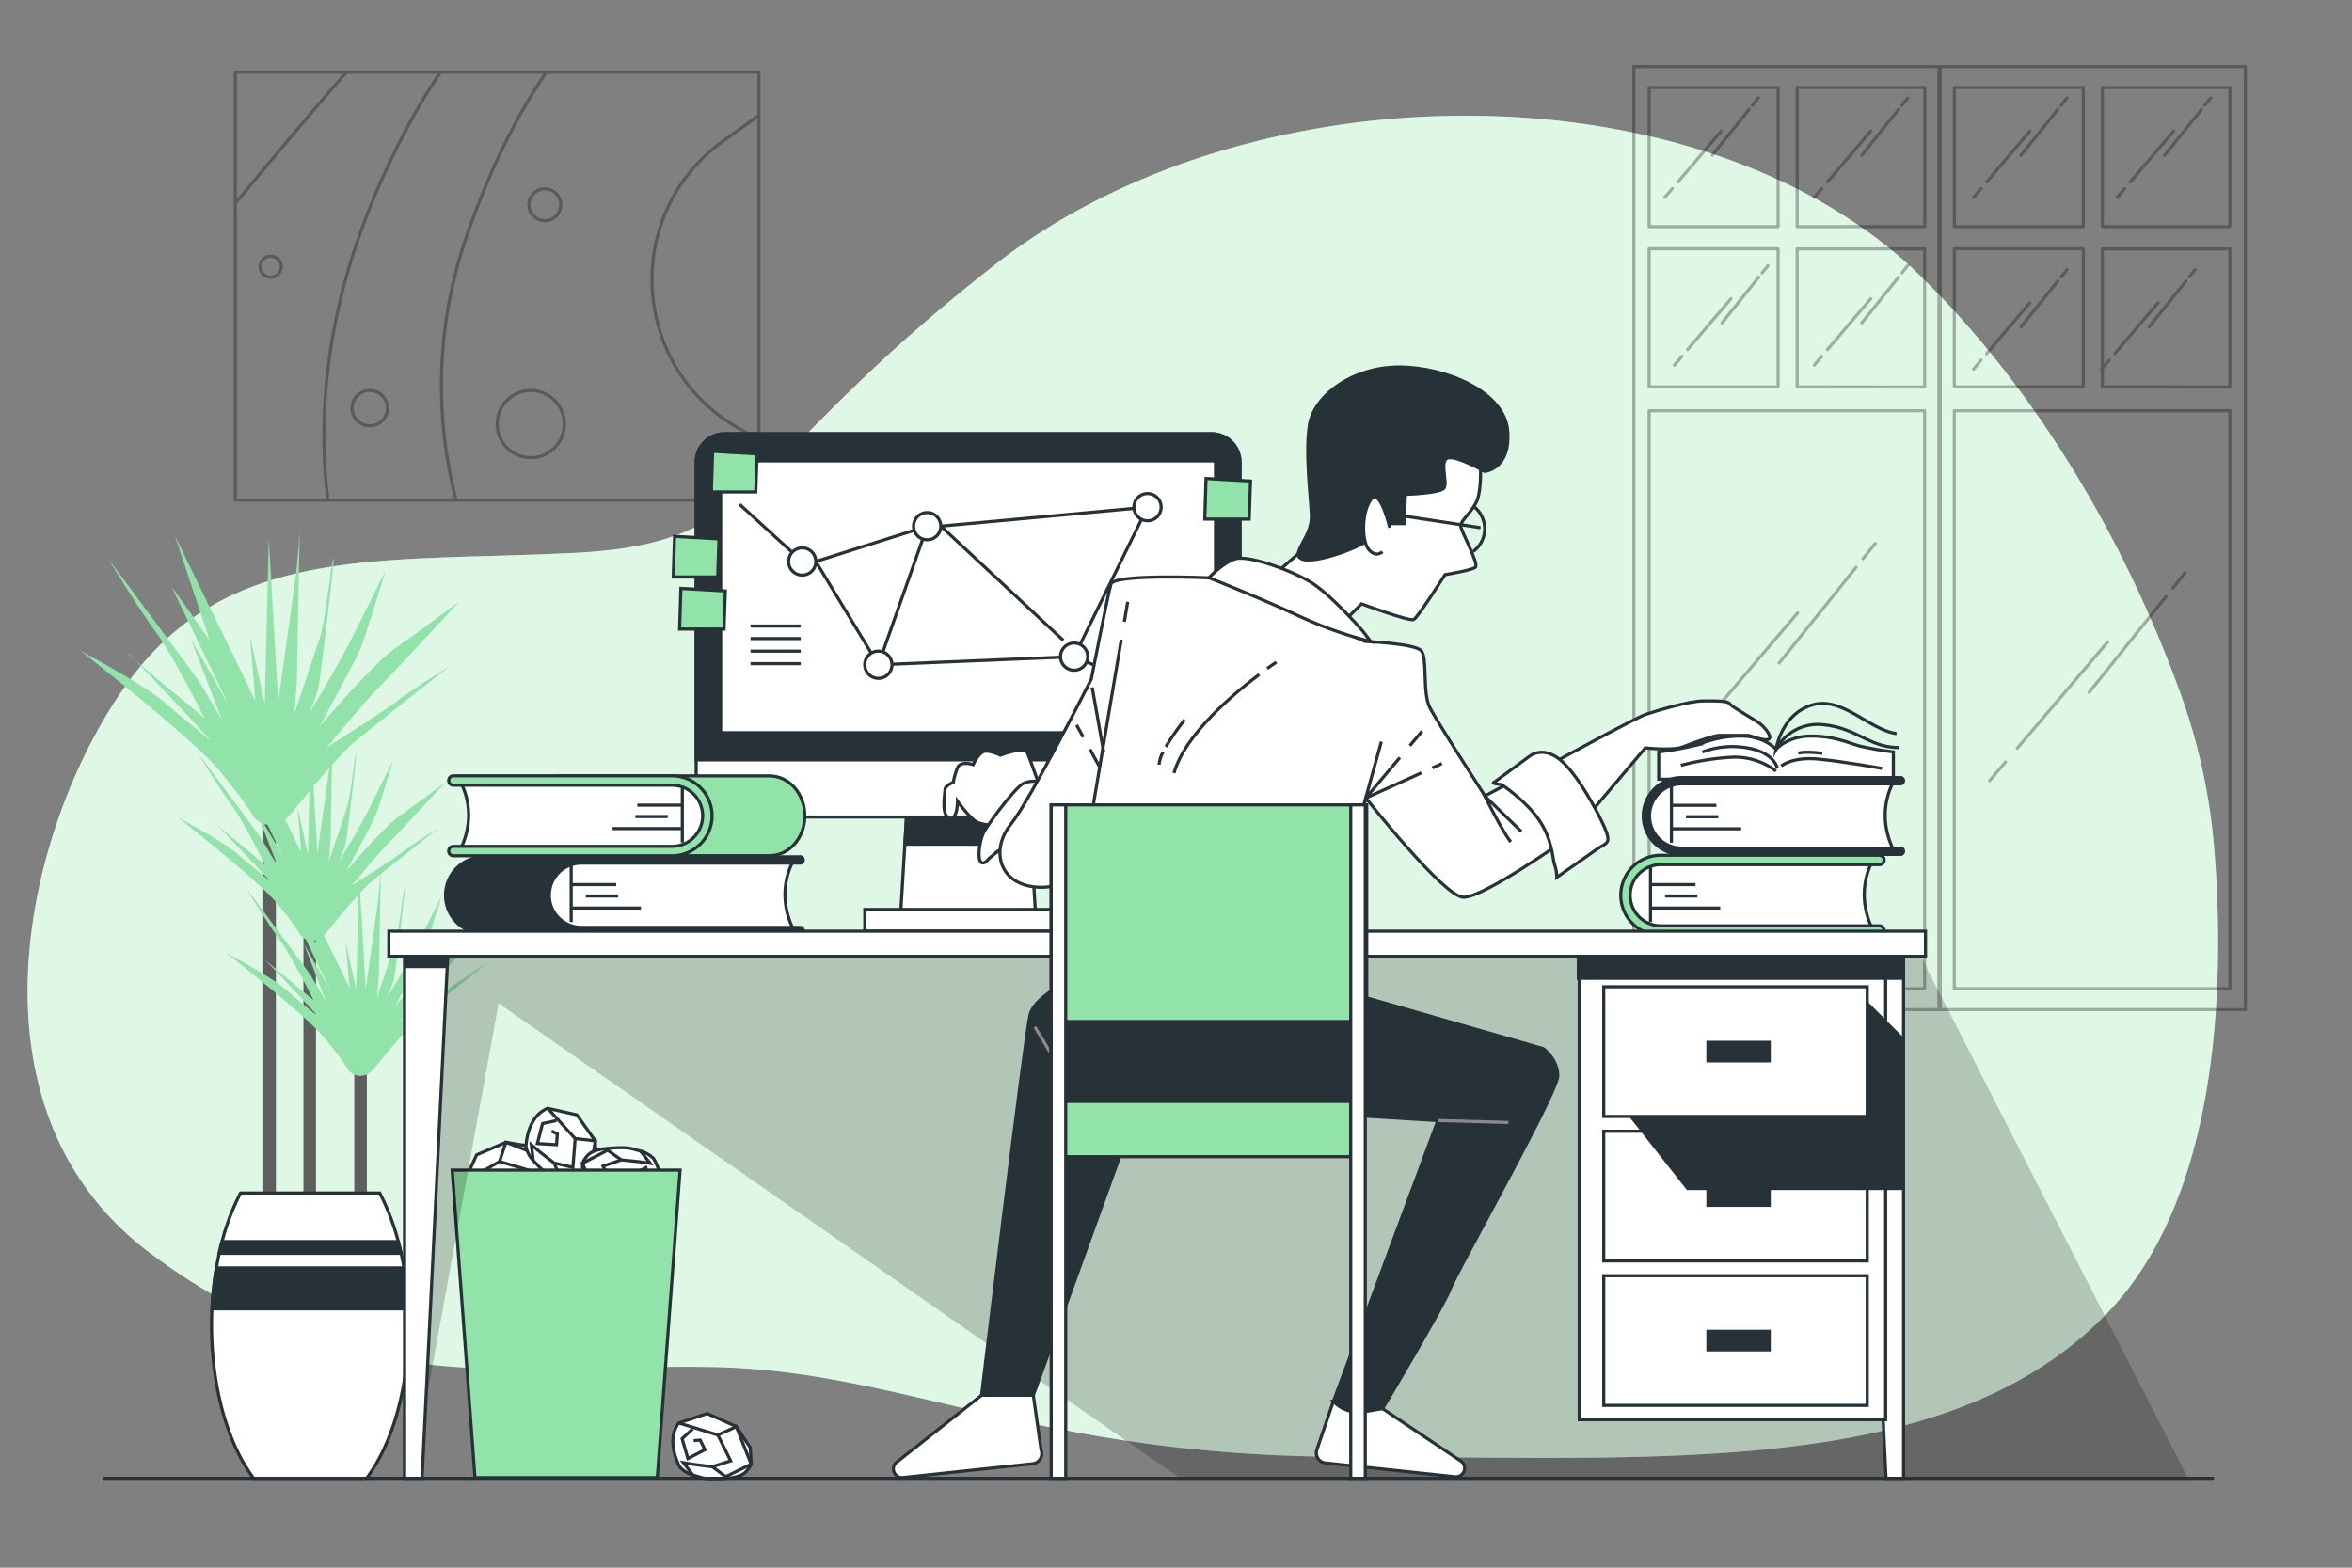 <svg xmlns="http://www.w3.org/2000/svg" viewBox="0 0 750 500"><rect x="0" y="0" width="750" height="500" fill="#808080" stroke="none"/><g id="freepik--background-simple--inject-112"><path d="M706.09,271a191,191,0,0,0-10.37-48.66c-11.18-31.38-36.17-87.87-83-134-68.83-67.86-213.37-67.86-295-4.25S244,173.11,184,176.29,74.86,173.11,42.41,215.52-15.76,352.39,48.31,400s117.92,34.85,179,36,103.25,28.63,202.56,28.63S621.56,472.08,672.69,418C709.17,379.44,709.11,308.49,706.09,271Z" style="fill:#92E3A9"></path><path d="M706.09,271a191,191,0,0,0-10.37-48.66c-11.18-31.38-36.17-87.87-83-134-68.83-67.86-213.37-67.86-295-4.25S244,173.11,184,176.29,74.86,173.11,42.41,215.52-15.76,352.39,48.31,400s117.92,34.85,179,36,103.25,28.63,202.56,28.63S621.56,472.08,672.69,418C709.17,379.44,709.11,308.49,706.09,271Z" style="fill:#fff;opacity:0.7"></path></g><g id="freepik--Window--inject-112"><g style="opacity:0.3"><path d="M521,21.21V322h97.7V21.21Zm92.78,6.69V72.29H573.07V27.9ZM567,27.9V72.29H525.87V27.9ZM525.87,79.33H567v44.05H525.87Zm87.86,236H525.87V131h87.86ZM573.07,123.38v-44h40.66v44.05Z" style="fill:none;stroke:#000;stroke-linecap:round;stroke-linejoin:round"></path><path d="M618.27,21.21V322H716V21.21Zm92.79,6.69V72.29H670.39V27.9Zm-46.74,0V72.29H623.19V27.9ZM623.19,79.33h41.13v44.05H623.19Zm87.87,236H623.19V131h87.87ZM670.39,123.38v-44h40.67v44.05Z" style="fill:none;stroke:#000;stroke-linecap:round;stroke-linejoin:round"></path><line x1="591.86" y1="180.95" x2="567.33" y2="211.48" style="fill:none;stroke:#000;stroke-linecap:round;stroke-linejoin:round"></line><line x1="597.95" y1="173.37" x2="594.05" y2="178.22" style="fill:none;stroke:#000;stroke-linecap:round;stroke-linejoin:round"></line><line x1="540.66" y1="233.74" x2="535.64" y2="239.65" style="fill:none;stroke:#000;stroke-linecap:round;stroke-linejoin:round"></line><line x1="573.24" y1="195.46" x2="544.42" y2="229.32" style="fill:none;stroke:#000;stroke-linecap:round;stroke-linejoin:round"></line><line x1="690.7" y1="190.27" x2="666.17" y2="220.8" style="fill:none;stroke:#000;stroke-linecap:round;stroke-linejoin:round"></line><line x1="696.79" y1="182.69" x2="692.89" y2="187.55" style="fill:none;stroke:#000;stroke-linecap:round;stroke-linejoin:round"></line><line x1="639.5" y1="243.06" x2="634.48" y2="248.97" style="fill:none;stroke:#000;stroke-linecap:round;stroke-linejoin:round"></line><line x1="672.08" y1="204.78" x2="643.26" y2="238.65" style="fill:none;stroke:#000;stroke-linecap:round;stroke-linejoin:round"></line><line x1="702.03" y1="34.87" x2="690.29" y2="49.49" style="fill:none;stroke:#000;stroke-linecap:round;stroke-linejoin:round"></line><line x1="704.94" y1="31.25" x2="703.07" y2="33.57" style="fill:none;stroke:#000;stroke-linecap:round;stroke-linejoin:round"></line><line x1="677.52" y1="60.14" x2="675.12" y2="62.97" style="fill:none;stroke:#000;stroke-linecap:round;stroke-linejoin:round"></line><line x1="693.11" y1="41.82" x2="679.32" y2="58.03" style="fill:none;stroke:#000;stroke-linecap:round;stroke-linejoin:round"></line><line x1="656.21" y1="34.87" x2="644.47" y2="49.49" style="fill:none;stroke:#000;stroke-linecap:round;stroke-linejoin:round"></line><line x1="659.12" y1="31.25" x2="657.26" y2="33.57" style="fill:none;stroke:#000;stroke-linecap:round;stroke-linejoin:round"></line><line x1="631.7" y1="60.14" x2="629.3" y2="62.97" style="fill:none;stroke:#000;stroke-linecap:round;stroke-linejoin:round"></line><line x1="647.3" y1="41.82" x2="633.5" y2="58.03" style="fill:none;stroke:#000;stroke-linecap:round;stroke-linejoin:round"></line><line x1="656.21" y1="89.62" x2="644.47" y2="104.23" style="fill:none;stroke:#000;stroke-linecap:round;stroke-linejoin:round"></line><line x1="659.12" y1="85.99" x2="657.26" y2="88.32" style="fill:none;stroke:#000;stroke-linecap:round;stroke-linejoin:round"></line><line x1="631.7" y1="114.89" x2="629.3" y2="117.72" style="fill:none;stroke:#000;stroke-linecap:round;stroke-linejoin:round"></line><line x1="647.3" y1="96.57" x2="633.5" y2="112.78" style="fill:none;stroke:#000;stroke-linecap:round;stroke-linejoin:round"></line><line x1="697.07" y1="89.62" x2="685.33" y2="104.23" style="fill:none;stroke:#000;stroke-linecap:round;stroke-linejoin:round"></line><line x1="699.99" y1="85.99" x2="698.12" y2="88.32" style="fill:none;stroke:#000;stroke-linecap:round;stroke-linejoin:round"></line><line x1="672.57" y1="114.89" x2="670.16" y2="117.72" style="fill:none;stroke:#000;stroke-linecap:round;stroke-linejoin:round"></line><line x1="688.16" y1="96.57" x2="674.37" y2="112.78" style="fill:none;stroke:#000;stroke-linecap:round;stroke-linejoin:round"></line><line x1="605.44" y1="34.87" x2="593.7" y2="49.49" style="fill:none;stroke:#000;stroke-linecap:round;stroke-linejoin:round"></line><line x1="608.35" y1="31.25" x2="606.49" y2="33.57" style="fill:none;stroke:#000;stroke-linecap:round;stroke-linejoin:round"></line><line x1="580.93" y1="60.14" x2="578.53" y2="62.97" style="fill:none;stroke:#000;stroke-linecap:round;stroke-linejoin:round"></line><line x1="596.53" y1="41.82" x2="582.73" y2="58.03" style="fill:none;stroke:#000;stroke-linecap:round;stroke-linejoin:round"></line><line x1="605.44" y1="88.35" x2="593.7" y2="102.96" style="fill:none;stroke:#000;stroke-linecap:round;stroke-linejoin:round"></line><line x1="608.35" y1="84.72" x2="606.49" y2="87.04" style="fill:none;stroke:#000;stroke-linecap:round;stroke-linejoin:round"></line><line x1="580.93" y1="113.62" x2="578.53" y2="116.44" style="fill:none;stroke:#000;stroke-linecap:round;stroke-linejoin:round"></line><line x1="596.53" y1="95.29" x2="582.73" y2="111.5" style="fill:none;stroke:#000;stroke-linecap:round;stroke-linejoin:round"></line><line x1="560.86" y1="88.35" x2="549.12" y2="102.96" style="fill:none;stroke:#000;stroke-linecap:round;stroke-linejoin:round"></line><line x1="563.77" y1="84.72" x2="561.91" y2="87.04" style="fill:none;stroke:#000;stroke-linecap:round;stroke-linejoin:round"></line><line x1="536.35" y1="113.62" x2="533.95" y2="116.44" style="fill:none;stroke:#000;stroke-linecap:round;stroke-linejoin:round"></line><line x1="551.95" y1="95.29" x2="538.15" y2="111.5" style="fill:none;stroke:#000;stroke-linecap:round;stroke-linejoin:round"></line><line x1="557.76" y1="34.87" x2="546.02" y2="49.49" style="fill:none;stroke:#000;stroke-linecap:round;stroke-linejoin:round"></line><line x1="560.68" y1="31.25" x2="558.81" y2="33.57" style="fill:none;stroke:#000;stroke-linecap:round;stroke-linejoin:round"></line><line x1="533.26" y1="60.14" x2="530.85" y2="62.97" style="fill:none;stroke:#000;stroke-linecap:round;stroke-linejoin:round"></line><line x1="548.85" y1="41.82" x2="535.06" y2="58.03" style="fill:none;stroke:#000;stroke-linecap:round;stroke-linejoin:round"></line></g></g><g id="freepik--Picture--inject-112"><g style="opacity:0.3"><rect x="75.04" y="23" width="166.96" height="136.5" style="fill:none;stroke:#000;stroke-linecap:round;stroke-linejoin:round"></rect><circle cx="169.24" cy="135.25" r="10.72" transform="translate(-38.87 75.06) rotate(-22.5)" style="fill:none;stroke:#000;stroke-linecap:round;stroke-linejoin:round"></circle><path d="M178.83,65.3a5.08,5.08,0,1,1-5.08-5.07A5.08,5.08,0,0,1,178.83,65.3Z" style="fill:none;stroke:#000;stroke-linecap:round;stroke-linejoin:round"></path><circle cx="86.32" cy="85.05" r="3.38" style="fill:none;stroke:#000;stroke-linecap:round;stroke-linejoin:round"></circle><circle cx="117.91" cy="130.17" r="5.64" style="fill:none;stroke:#000;stroke-linecap:round;stroke-linejoin:round"></circle><path d="M242,140.15l-5.86-3.22c-35.2-19.34-38.06-68.83-5.32-92.11l11.18-8" style="fill:none;stroke:#000;stroke-linecap:round;stroke-linejoin:round"></path><path d="M145.46,159.5a145.23,145.23,0,0,1,3.65-85.09C156.94,52,165.84,35.3,174.22,23" style="fill:none;stroke:#000;stroke-linecap:round;stroke-linejoin:round"></path><path d="M104.59,159.5c-2.68-20.25-3.06-57.37,17.13-102.21,6.6-14.68,12.93-25.82,18.77-34.29" style="fill:none;stroke:#000;stroke-linecap:round;stroke-linejoin:round"></path><path d="M75,64.94C85,52.85,98.79,36.29,110.5,23" style="fill:none;stroke:#000;stroke-linecap:round;stroke-linejoin:round"></path></g></g><g id="freepik--Plant--inject-112"><line x1="98.76" y1="386.64" x2="98.76" y2="283.81" style="fill:none;stroke:#5e5e5e;stroke-miterlimit:10;stroke-width:4px"></line><line x1="85.97" y1="388.71" x2="85.97" y2="246.7" style="fill:none;stroke:#5e5e5e;stroke-miterlimit:10;stroke-width:4px"></line><line x1="114.98" y1="389.41" x2="114.98" y2="339.53" style="fill:none;stroke:#5e5e5e;stroke-miterlimit:10;stroke-width:4px"></line><path d="M81,260.7s-2.57-4.7-11.13-15S25.8,207.65,25.8,207.65s20.11,10.7,26.53,16.26,15,12.41,15,12.41-24-26.1-26.53-27.82S65.17,229,65.17,229,54.9,208.5,49.76,201.66s-15-23.11-15-23.11,27.81,37.23,29.09,39.37,6.85,11.55,6.85,11.55L60.89,203.8l12,21s-17.12-35.51-18-37.22,12,16.69,12,16.69L55.75,170.85l25.68,52.63-1.71-20.54,4.7,21.4,1.29-52.63,3,52.2s4.71-33.38,5.56-40.22,1.29-14.12,1.29-14.12-.86,45.35-.86,46.64-.86,11.55-.86,11.55L102,203.37c1.72-5.13,3.43-22.68,4.28-25.24s-4.28,39.36-4.7,41.07a49.73,49.73,0,0,1-3,8.13c-1.28,2.57,9.41-15.4,13.27-23.1L122.93,182s-6.42,21.39-8.13,25.24S102,231.61,102,231.61s16.69-19.68,24-24.82,20.54-15,20.54-15-21.39,23.1-25.67,27.38-16.69,19.25-16.69,19.25,21.4-13.69,22.68-15,16.69-11.12,16.69-11.12S112.41,236.89,111,238.45C98.54,251.72,94.26,258.14,91.7,260.7S84.85,264.55,81,260.7Z" style="fill:#92E3A9"></path><path d="M95.77,298.21S94,294.88,87.9,287.62s-31.18-26.94-31.18-26.94,14.23,7.57,18.77,11.5S86.08,281,86.08,281s-17-18.46-18.76-19.67,17.25,14.53,17.25,14.53-7.27-14.53-10.9-19.37S63.08,240.1,63.08,240.1,82.75,266.43,83.66,268s4.84,8.17,4.84,8.17l-7-18.16L90,272.79S77.91,247.67,77.3,246.46s8.48,11.8,8.48,11.8l-7.87-23.6,18.16,37.22-1.21-14.53,3.33,15.14.9-37.23,2.12,36.92s3.33-23.6,3.94-28.44.91-10,.91-10-.61,32.08-.61,33-.61,8.17-.61,8.17l5.75-17.25c1.22-3.63,2.43-16,3-17.86s-3,27.84-3.33,29.06a34.4,34.4,0,0,1-2.12,5.75c-.9,1.81,6.66-10.9,9.39-16.35l7.86-15.73s-4.54,15.13-5.75,17.85-9.08,17.25-9.08,17.25,11.81-13.92,17-17.55,14.53-10.59,14.53-10.59-15.13,16.34-18.16,19.37-11.8,13.61-11.8,13.61,15.13-9.68,16-10.59S140,264,140,264s-22,17.36-23,18.46c-8.78,9.39-11.8,13.93-13.62,15.74A5,5,0,0,1,95.77,298.21Z" style="fill:#92E3A9"></path><path d="M111.17,341.43s-1.82-3.33-7.87-10.6S72.13,303.9,72.13,303.9s14.22,7.56,18.76,11.5,10.59,8.78,10.59,8.78S84.54,305.71,82.72,304.5,100,319,100,319s-7.26-14.53-10.89-19.37-10.6-16.34-10.6-16.34,19.67,26.33,20.58,27.84,4.84,8.17,4.84,8.17l-7-18.16L105.42,316s-12.11-25.12-12.71-26.33,8.47,11.81,8.47,11.81l-7.87-23.61,18.16,37.23-1.21-14.53,3.33,15.13.91-37.22,2.12,36.92S120,291.79,120.55,287s.91-10,.91-10-.61,32.08-.61,33-.6,8.17-.6,8.17L126,300.87c1.21-3.63,2.42-16,3-17.85s-3,27.84-3.32,29.05a36.28,36.28,0,0,1-2.12,5.75c-.91,1.82,6.66-10.89,9.38-16.34s7.87-15.74,7.87-15.74-4.54,15.13-5.75,17.86S126,320.85,126,320.85s11.8-13.92,16.95-17.56,14.52-10.59,14.52-10.59S142.34,309,139.31,312.07s-11.8,13.62-11.8,13.62,15.13-9.69,16-10.59,11.8-7.87,11.8-7.87-22,17.35-23,18.46c-8.77,9.38-11.8,13.92-13.62,15.74A5,5,0,0,1,111.17,341.43Z" style="fill:#92E3A9"></path><path d="M130.32,422.69c0,20.2-5.31,38-13.43,48.81h-36c-8.11-10.77-13.43-28.61-13.43-48.81,0-1.77,0-3.52.12-5.24A107.75,107.75,0,0,1,69,404.4c.27-1.58.57-3.14.91-4.66.28-1.27.57-2.5.9-3.73A73.13,73.13,0,0,1,76.7,380.5h44.38A73.67,73.67,0,0,1,127,396c.33,1.23.63,2.46.91,3.73.33,1.52.63,3.08.9,4.66a107.75,107.75,0,0,1,1.39,13.05C130.28,419.17,130.32,420.92,130.32,422.69Z" style="fill:#fff;stroke:#263238;stroke-miterlimit:10"></path><path d="M127,396H70.77c-.33,1.23-.62,2.46-.9,3.73h58C127.63,398.47,127.33,397.24,127,396Zm1.81,8.39H69a107.75,107.75,0,0,0-1.39,13.05H130.2A107.75,107.75,0,0,0,128.81,404.4Z" style="fill:#263238;stroke:#263238;stroke-miterlimit:10"></path></g><g id="freepik--trash-bin--inject-112"><path d="M148,377l4-8.67,9.33-4,8,1.34,4,3.33a8,8,0,0,1,.67,3.33c0,2-2,4.67-2,4.67a51,51,0,0,1-4,4.67c-2,2-2.67,2-4.67,3.33a9.55,9.55,0,0,1-4.66,1.33S149.33,384.33,148,377Z" style="fill:#fff;stroke:#263238;stroke-miterlimit:10"></path><polyline points="148 377 159.29 370.46 168.12 373.08 165.5 378.64 161.25 382.24 158.31 384.53 163.33 385" style="fill:none;stroke:#263238;stroke-miterlimit:10"></polyline><polyline points="159.29 370.46 161.33 364.33 173.33 369 170.74 377.66 165.5 378.64" style="fill:none;stroke:#263238;stroke-miterlimit:10"></polyline><polyline points="152.41 375.04 152.41 379.63 158.31 382.57 159.94 376.68 156.67 375.7 155.36 377.33" style="fill:none;stroke:#263238;stroke-miterlimit:10"></polyline><path d="M174.65,353.48l9.31,2.1,5.86,8.29.37,8.1-2.42,4.61a8.17,8.17,0,0,1-3.12,1.35c-2,.42-5-1-5-1a50.73,50.73,0,0,1-5.4-2.94c-2.38-1.54-2.52-2.19-4.24-3.86a9.6,9.6,0,0,1-2.28-4.29S167.76,356.31,174.65,353.48Z" style="fill:#fff;stroke:#263238;stroke-miterlimit:10"></path><polyline points="174.65 353.48 183.4 363.15 182.69 372.34 176.7 370.94 172.29 367.53 169.44 365.13 170.03 370.14" style="fill:none;stroke:#263238;stroke-miterlimit:10"></polyline><polyline points="183.4 363.15 189.82 363.87 187.77 376.58 178.76 375.86 176.7 370.94" style="fill:none;stroke:#263238;stroke-miterlimit:10"></polyline><polyline points="177.49 357.39 173.01 358.34 171.36 364.72 177.46 365.09 177.74 361.68 175.86 360.75" style="fill:none;stroke:#263238;stroke-miterlimit:10"></polyline><path d="M216.44,453.84l9.07-3,9.28,4.13,4.46,6.77.28,5.2a8.13,8.13,0,0,1-2,2.76c-1.46,1.36-4.78,1.7-4.78,1.7a50.36,50.36,0,0,1-6.14.24c-2.83-.11-3.28-.59-5.62-1.16a9.62,9.62,0,0,1-4.15-2.51S212,459.8,216.44,453.84Z" style="fill:#fff;stroke:#263238;stroke-miterlimit:10"></path><polyline points="216.44 453.84 228.9 457.68 232.99 465.94 227.13 467.8 221.6 467.12 217.92 466.52 220.99 470.52" style="fill:none;stroke:#263238;stroke-miterlimit:10"></polyline><polyline points="228.9 457.68 234.79 455.01 239.53 466.98 231.41 470.97 227.13 467.8" style="fill:none;stroke:#263238;stroke-miterlimit:10"></polyline><polyline points="220.87 455.75 217.51 458.86 219.36 465.19 224.79 462.38 223.28 459.31 221.19 459.47" style="fill:none;stroke:#263238;stroke-miterlimit:10"></polyline><path d="M209.09,383.69l-9,3.14-9.36-3.94-4.59-6.69-.38-5.19a8.1,8.1,0,0,1,1.93-2.79c1.44-1.39,4.75-1.8,4.75-1.8a50.56,50.56,0,0,1,6.14-.37c2.83.05,3.29.53,5.64,1.05a9.58,9.58,0,0,1,4.2,2.43S213.44,377.63,209.09,383.69Z" style="fill:#fff;stroke:#263238;stroke-miterlimit:10"></path><polyline points="209.09 383.69 196.54 380.1 192.29 371.93 198.12 369.95 203.66 370.51 207.35 371.04 204.2 367.1" style="fill:none;stroke:#263238;stroke-miterlimit:10"></polyline><polyline points="196.54 380.1 190.71 382.89 185.74 371.01 193.77 366.86 198.12 369.95" style="fill:none;stroke:#263238;stroke-miterlimit:10"></polyline><polyline points="204.61 381.87 207.91 378.69 205.94 372.4 200.56 375.31 202.13 378.35 204.22 378.16" style="fill:none;stroke:#263238;stroke-miterlimit:10"></polyline><polygon points="216.86 373.2 144.19 373.2 151.46 471.29 209.59 471.29 216.86 373.2" style="fill:#92E3A9;stroke:#263238;stroke-miterlimit:10"></polygon></g><g id="freepik--Device--inject-112"><polygon points="330.38 294.39 287.03 294.39 288.54 269.25 289.63 251.05 327.77 251.05 328.87 269.25 330.38 294.39" style="fill:#fff;stroke:#263238;stroke-miterlimit:10"></polygon><polygon points="328.87 269.25 288.54 269.25 289.63 251.05 327.77 251.05 328.87 269.25" style="fill:#263238;stroke:#263238;stroke-miterlimit:10"></polygon><rect x="275.76" y="290.06" width="65.89" height="6.94" style="fill:#fff;stroke:#263238;stroke-miterlimit:10"></rect><path d="M231.1,138.33H386.3a9.1,9.1,0,0,1,9.1,9.1V252.78a7.8,7.8,0,0,1-7.8,7.8H229.8a7.8,7.8,0,0,1-7.8-7.8V147.44A9.1,9.1,0,0,1,231.1,138.33Z" style="fill:#fff;stroke:#263238;stroke-miterlimit:10"></path><path d="M231.1,138.33H386.3a9.1,9.1,0,0,1,9.1,9.1v94.94a0,0,0,0,1,0,0H222a0,0,0,0,1,0,0V147.44A9.1,9.1,0,0,1,231.1,138.33Z" style="fill:#263238;stroke:#263238;stroke-miterlimit:10"></path><rect x="229.8" y="147" width="157.8" height="86.7" style="fill:#fff;stroke:#263238;stroke-miterlimit:10"></rect><line x1="239.33" y1="199.67" x2="255.33" y2="199.67" style="fill:none;stroke:#263238;stroke-miterlimit:10"></line><line x1="239.33" y1="203.67" x2="255.33" y2="203.67" style="fill:none;stroke:#263238;stroke-miterlimit:10"></line><line x1="239.33" y1="207.67" x2="255.33" y2="207.67" style="fill:none;stroke:#263238;stroke-miterlimit:10"></line><line x1="239.33" y1="211.67" x2="255.33" y2="211.67" style="fill:none;stroke:#263238;stroke-miterlimit:10"></line><line x1="255.81" y1="179.08" x2="235.87" y2="160.88" style="fill:none;stroke:#263238;stroke-miterlimit:10"></line><polyline points="280.09 212.03 260.15 179.08 295.7 167.81 280.09 212.03 342.52 209.43 365.93 161.74 300.03 167.81 339.05 204.23" style="fill:none;stroke:#263238;stroke-miterlimit:10"></polyline><line x1="342.52" y1="209.43" x2="377.2" y2="224.17" style="fill:none;stroke:#263238;stroke-miterlimit:10"></line><path d="M260.15,179.08a4.34,4.34,0,1,1-4.34-4.33A4.34,4.34,0,0,1,260.15,179.08Z" style="fill:#fff;stroke:#263238;stroke-miterlimit:10"></path><path d="M346.85,209.43a4.34,4.34,0,1,1-4.33-4.34A4.34,4.34,0,0,1,346.85,209.43Z" style="fill:#fff;stroke:#263238;stroke-miterlimit:10"></path><path d="M300,167.81a4.34,4.34,0,1,1-4.33-4.33A4.33,4.33,0,0,1,300,167.81Z" style="fill:#fff;stroke:#263238;stroke-miterlimit:10"></path><path d="M370.26,161.74a4.34,4.34,0,1,1-4.33-4.33A4.33,4.33,0,0,1,370.26,161.74Z" style="fill:#fff;stroke:#263238;stroke-miterlimit:10"></path><path d="M284.43,212a4.34,4.34,0,1,1-4.34-4.33A4.34,4.34,0,0,1,284.43,212Z" style="fill:#fff;stroke:#263238;stroke-miterlimit:10"></path><polygon points="227.24 143.94 226.84 156.9 241.01 156.9 241.41 144.75 227.24 143.94" style="fill:#92E3A9;stroke:#263238;stroke-miterlimit:10"></polygon><polygon points="384.57 152.61 384.17 165.56 398.34 165.56 398.75 153.42 384.57 152.61" style="fill:#92E3A9;stroke:#263238;stroke-miterlimit:10"></polygon><polygon points="215.09 171.07 214.69 184.03 228.86 184.03 229.26 171.88 215.09 171.07" style="fill:#92E3A9;stroke:#263238;stroke-miterlimit:10"></polygon><polygon points="217.12 187.67 216.71 200.63 230.88 200.63 231.29 188.48 217.12 187.67" style="fill:#92E3A9;stroke:#263238;stroke-miterlimit:10"></polygon></g><g id="freepik--Books--inject-112"><path d="M222.08,274.28H154.33a11.25,11.25,0,0,0,0,22.5h67.75C215.66,284.13,222.08,274.28,222.08,274.28Z" style="fill:#263238;stroke:#263238;stroke-miterlimit:10;stroke-width:3px"></path><path d="M253.17,274.28H185.42a11.25,11.25,0,1,0,0,22.5h67.75C246.74,284.13,253.17,274.28,253.17,274.28Z" style="fill:#fff;stroke:#263238;stroke-miterlimit:10"></path><path d="M255.14,298.28H185.42a12.75,12.75,0,1,1,0-25.5h69.72a1.5,1.5,0,0,1,0,3H185.42a9.75,9.75,0,1,0,0,19.5h69.72a1.5,1.5,0,0,1,0,3Z" style="fill:#263238"></path><line x1="182.14" y1="276.06" x2="182.14" y2="294.06" style="fill:none;stroke:#263238;stroke-miterlimit:10"></line><line x1="182.14" y1="282.13" x2="196.5" y2="282.13" style="fill:none;stroke:#263238;stroke-miterlimit:10"></line><line x1="186.79" y1="285.77" x2="197.11" y2="285.77" style="fill:none;stroke:#263238;stroke-miterlimit:10"></line><line x1="182.55" y1="289.61" x2="204.39" y2="289.61" style="fill:none;stroke:#263238;stroke-miterlimit:10"></line><path d="M177.64,247.47h67.75c6.22,0,11.25,5.7,11.25,12.72s-5,12.73-11.25,12.73H177.64C184.07,258.61,177.64,247.47,177.64,247.47Z" style="fill:#92E3A9;stroke:#263238;stroke-miterlimit:10"></path><path d="M146.56,248.94h67.75a11.25,11.25,0,0,1,0,22.5H146.56C153,258.8,146.56,248.94,146.56,248.94Z" style="fill:#fff;stroke:#263238;stroke-miterlimit:10"></path><path d="M144.58,272.94h69.73a12.75,12.75,0,0,0,0-25.5H144.58a1.5,1.5,0,1,0,0,3h69.73a9.75,9.75,0,0,1,0,19.5H144.58a1.5,1.5,0,1,0,0,3Z" style="fill:#92E3A9;stroke:#263238;stroke-miterlimit:10"></path><line x1="217.58" y1="250.73" x2="217.58" y2="268.72" style="fill:none;stroke:#263238;stroke-miterlimit:10"></line><line x1="217.58" y1="256.79" x2="203.23" y2="256.79" style="fill:none;stroke:#263238;stroke-miterlimit:10"></line><line x1="212.93" y1="260.43" x2="202.62" y2="260.43" style="fill:none;stroke:#263238;stroke-miterlimit:10"></line><line x1="217.18" y1="264.27" x2="195.34" y2="264.27" style="fill:none;stroke:#263238;stroke-miterlimit:10"></line><path d="M593.24,238c-3.85-1-8.09-3.23-15.78-3.23-6.65,0-10.27,3.33-11.12,4.22-.85-.89-4.47-4.22-11.12-4.22-7.68,0-11.93,2.22-15.77,3.23a103.48,103.48,0,0,1-10.52,1.82v8.7h74.82v-8.7A103,103,0,0,1,593.24,238Z" style="fill:#fff;stroke:#263238;stroke-miterlimit:10"></path><path d="M566.34,245.93a21.66,21.66,0,0,0-13.55-4.45A80,80,0,0,0,536,244.11" style="fill:none;stroke:#263238;stroke-miterlimit:10"></path><path d="M568,244.31s3.44-3,11.73-2.22,20.42,3,20.42,3" style="fill:none;stroke:#263238;stroke-miterlimit:10"></path><path d="M573.42,240.27s1.62-.81,7.68,0" style="fill:none;stroke:#263238;stroke-miterlimit:10"></path><path d="M566.75,245.12s-.61-4.45-8.09-6.27a27.15,27.15,0,0,0-15.78,1" style="fill:none;stroke:#263238;stroke-miterlimit:10"></path><path d="M604.76,234c-9.1-1.42-17.39-12.14-27.09-9.1S566.34,239,566.34,239a15.1,15.1,0,0,1,15-7.86c10.71,1,14.76,7.28,24.06,7.28" style="fill:none;stroke:#263238;stroke-miterlimit:10"></path><path d="M604,249H536.25a11.25,11.25,0,0,0,0,22.5H604C597.58,258.85,604,249,604,249Z" style="fill:#fff;stroke:#263238;stroke-miterlimit:10"></path><path d="M606,273H536.25a12.75,12.75,0,0,1,0-25.5H606a1.5,1.5,0,0,1,0,3H536.25a9.75,9.75,0,0,0,0,19.5H606a1.5,1.5,0,0,1,0,3Z" style="fill:#263238"></path><line x1="532.98" y1="250.78" x2="532.98" y2="268.78" style="fill:none;stroke:#263238;stroke-miterlimit:10"></line><line x1="532.98" y1="256.85" x2="547.33" y2="256.85" style="fill:none;stroke:#263238;stroke-miterlimit:10"></line><line x1="537.63" y1="260.49" x2="547.94" y2="260.49" style="fill:none;stroke:#263238;stroke-miterlimit:10"></line><line x1="533.38" y1="264.33" x2="555.22" y2="264.33" style="fill:none;stroke:#263238;stroke-miterlimit:10"></line><path d="M597.33,274.28H529.58a11.25,11.25,0,0,0,0,22.5h67.75C590.91,284.13,597.33,274.28,597.33,274.28Z" style="fill:#fff;stroke:#263238;stroke-miterlimit:10"></path><path d="M599.31,298.28H529.58a12.75,12.75,0,0,1,0-25.5h69.73a1.5,1.5,0,0,1,0,3H529.58a9.75,9.75,0,0,0,0,19.5h69.73a1.5,1.5,0,0,1,0,3Z" style="fill:#92E3A9;stroke:#263238;stroke-miterlimit:10"></path><line x1="526.31" y1="276.06" x2="526.31" y2="294.06" style="fill:none;stroke:#263238;stroke-miterlimit:10"></line><line x1="526.31" y1="282.13" x2="540.67" y2="282.13" style="fill:none;stroke:#263238;stroke-miterlimit:10"></line><line x1="530.96" y1="285.77" x2="541.27" y2="285.77" style="fill:none;stroke:#263238;stroke-miterlimit:10"></line><line x1="526.71" y1="289.61" x2="548.55" y2="289.61" style="fill:none;stroke:#263238;stroke-miterlimit:10"></line></g><g id="freepik--Desk--inject-112"><polygon points="615 309.99 612.1 303.65 606.37 303.65 596.22 303.65 135.83 303.65 132 468 159 320 377 472 607 472 615 472 698 472 615 309.99" style="opacity:0.2"></polygon><polygon points="601.41 471.5 607 471.5 607 300.38 593 300.38 601.41 471.5" style="fill:#fff;stroke:#263238;stroke-miterlimit:10"></polygon><polygon points="134.59 471.5 129 471.5 129 300.38 143 300.38 134.59 471.5" style="fill:#fff;stroke:#263238;stroke-miterlimit:10"></polygon><rect x="128.84" y="303.76" width="13.98" height="5.01" style="fill:#263238"></rect><rect x="503.59" y="299.08" width="97.7" height="153.72" style="fill:#fff;stroke:#263238;stroke-miterlimit:10"></rect><rect x="503.3" y="303.65" width="103.7" height="8.36" style="fill:#263238;stroke:#263238;stroke-miterlimit:10"></rect><rect x="124" y="297" width="490" height="8" style="fill:#fff;stroke:#263238;stroke-miterlimit:10"></rect><rect x="511.4" y="360.8" width="84.02" height="41.36" style="fill:#fff;stroke:#263238;stroke-miterlimit:10"></rect><rect x="544.62" y="378.52" width="19.54" height="5.91" style="fill:#263238;stroke:#263238;stroke-miterlimit:10"></rect><rect x="511.4" y="406.88" width="84.02" height="41.36" style="fill:#fff;stroke:#263238;stroke-miterlimit:10"></rect><rect x="544.62" y="424.61" width="19.54" height="5.91" style="fill:#263238;stroke:#263238;stroke-miterlimit:10"></rect><polygon points="520.23 356.26 538.17 379.06 606.58 379.06 606.58 331.21 594.62 319.25 520.23 356.26" style="fill:#263238;stroke:#263238;stroke-miterlimit:10"></polygon><rect x="511.4" y="314.72" width="84.02" height="41.36" style="fill:#fff;stroke:#263238;stroke-miterlimit:10"></rect><rect x="544.62" y="332.44" width="19.54" height="5.91" style="fill:#263238;stroke:#263238;stroke-miterlimit:10"></rect></g><g id="freepik--Character--inject-112"><path d="M440.82,449.25l24.86,16.64a2.77,2.77,0,0,1,1.36,2.38h0A2.76,2.76,0,0,1,464,471l-41.37-4.4a3.22,3.22,0,0,1-2.66-4.39l5.22-15.31Z" style="fill:#fff;stroke:#263238;stroke-miterlimit:10"></path><path d="M313,445l-26.76,21.11a2.79,2.79,0,0,0-1.36,2.39h0a2.77,2.77,0,0,0,3.06,2.75l41.37-4.4a3.24,3.24,0,0,0,2.67-4.39L329.5,445Z" style="fill:#fff;stroke:#263238;stroke-miterlimit:10"></path><path d="M331.64,251.2s-3-8.66-4-11-8.65.67-8.65.67-4-2-5.66-1-3,4-3,4-4-1.33-5,1a20.7,20.7,0,0,0-1.33,4.66s-2.67,1-2.67,2.33-1.33,8,1.34,9,2.66-5.33,2.66-5.33,3.33,4.66,5.66,6.33,8.32,1.33,8.32,1.33Z" style="fill:#fff;stroke:#263238;stroke-miterlimit:10"></path><path d="M332,249.53a8.19,8.19,0,0,0-5.66.34c-2.66,1.33-11.32,13-12.65,15.64s-2,8-1,9.32,2.66-1,2.66-1,2-1.66,3.33-2.66a24.61,24.61,0,0,1,8.66-3.33c3.66-.66,11-12.65,11-12.65l-.66-2.66Z" style="fill:#fff;stroke:#263238;stroke-miterlimit:10"></path><path d="M496.07,242.88s25.63-14,28.63-15,13.65-4.33,18.64-4.33,7.65,0,8.32,1,8,5,9.65,6.32,4.33,4.66,2.33,5-5.32-1.34-6.32-1.34h-9c-1.66,0-8.32,2.33-11.65,3.67s-12,.33-12,.33l-18.64,22Z" style="fill:#fff;stroke:#263238;stroke-miterlimit:10"></path><path d="M340.5,313s-10.5,5-12,10.5S313,445,313,445h16.5l36-99.5S354,309.5,340.5,313Z" style="fill:#263238;stroke:#263238;stroke-miterlimit:10"></path><line x1="334.96" y1="335.75" x2="330" y2="327.5" style="fill:none;stroke:#8a8a8a;stroke-miterlimit:10"></line><path d="M341.29,299.46S335,331.75,335,335.75s9.32,12.64,14.32,14,109.18,7.65,109.18,7.65l-33.29,89.54a10.87,10.87,0,0,0,9.65,3.33l6-1S460.12,417,462.45,411s34.29-62.58,34.29-67.9-4.66-8.66-4.66-8.66l-70.57-20.3-4.33-2Z" style="fill:#263238;stroke:#263238;stroke-miterlimit:10"></path><line x1="458.46" y1="357.38" x2="481" y2="358" style="fill:none;stroke:#8a8a8a;stroke-miterlimit:10"></line><path d="M385.56,184.29s-30.29-1.33-31.29,2S348,216.58,348,216.58s-19.64,38.94-25.64,46.27-4.32,17.31,5.33,19.64,17.31-4,17.31-4-6.32,19-4.66,22.3,33.29,11.66,50.26,13,26.63,1,29.3-1.33,6-28,8-31.29,7.66-26.63,7.66-26.63,24.63,31.29,31,31.62,32.95-18.64,32.95-18.64-4.33-10-8-14.32-9.32-4-9.32-4l-8.65,4.66s-15.32-23.63-17.65-28.29-.66-15.65-2.66-18-18-3-18-3l-47.27-21Z" style="fill:#fff;stroke:#263238;stroke-miterlimit:10"></path><path d="M401.53,215.12c-8.38,6.3-23.74,19.23-27.17,31.45" style="fill:none;stroke:#263238;stroke-miterlimit:10"></path><path d="M407,211.2s-1.11.74-2.93,2" style="fill:none;stroke:#263238;stroke-miterlimit:10"></path><path d="M370.88,239.89a10,10,0,0,0-1.28,4" style="fill:none;stroke:#263238;stroke-miterlimit:10"></path><path d="M377.76,229.57a82.28,82.28,0,0,0-6,8.62" style="fill:none;stroke:#263238;stroke-miterlimit:10"></path><path d="M472.11,148s.33,7.65-1,11.32-5.33,6.65-5.33,8.32,6,12.31,4.66,13.31-9.65,2.33-9.65,2.33-8.66,13.65-10,14.32-16.64-5-16.64-5l-4,4L405.53,184l10.65-9.32s7.66-10,7-20.31-3-19.3,9.66-25.29,27-1.67,34.95,5.65S472.11,148,472.11,148Z" style="fill:#fff;stroke:#263238;stroke-miterlimit:10"></path><path d="M441.81,167h6l.33-9.32s11-.33,12.31-2-1.66-9,1.34-9.65,11.65,4.33,11.65,4.33,8.32-.67,7.32-13-19.64-20.31-34.62-20.31-27.29,9.32-28.62,18.64.33,21.64.66,28.63-7,12.32-3,14,20-4,22.64-7.32S441.81,167,441.81,167Z" style="fill:#263238;stroke:#263238;stroke-miterlimit:10"></path><path d="M443.15,168.31s-3-13-6-9-3,13.31-.66,16,4.33.67,4.33.67" style="fill:#fff;stroke:#263238;stroke-miterlimit:10"></path><line x1="441.48" y1="163.65" x2="472.11" y2="168.31" style="fill:none;stroke:#263238;stroke-miterlimit:10"></line><path d="M469.74,175.92a9,9,0,0,0,.2-14.39" style="fill:none;stroke:#263238;stroke-miterlimit:10"></path><path d="M434.82,201.6s-10.31-12-17-16-20-8.65-24-7.32-8.32,6-8.32,6,15.31,6,28.29,12a130.37,130.37,0,0,0,23.3,8.33Z" style="fill:#fff;stroke:#263238;stroke-miterlimit:10"></path><line x1="358.52" y1="198.31" x2="359.6" y2="191.95" style="fill:#fff;stroke:#263238;stroke-miterlimit:10"></line><line x1="344.95" y1="278.49" x2="357.55" y2="204.01" style="fill:#fff;stroke:#263238;stroke-miterlimit:10"></line><line x1="351.94" y1="239.88" x2="348.28" y2="219.24" style="fill:none;stroke:#263238;stroke-miterlimit:10"></line><line x1="345.43" y1="235.12" x2="343.29" y2="231.23" style="fill:none;stroke:#263238;stroke-miterlimit:10"></line><line x1="350.61" y1="244.54" x2="347.55" y2="238.98" style="fill:none;stroke:#263238;stroke-miterlimit:10"></line><line x1="449.57" y1="237.84" x2="453.46" y2="233.22" style="fill:none;stroke:#263238;stroke-miterlimit:10"></line><polyline points="440.48 236.55 435.49 254.53 446.38 241.62" style="fill:none;stroke:#263238;stroke-miterlimit:10"></polyline><line x1="456.74" y1="244.92" x2="459.79" y2="243.54" style="fill:none;stroke:#263238;stroke-miterlimit:10"></line><line x1="435.49" y1="254.53" x2="453.25" y2="246.5" style="fill:none;stroke:#263238;stroke-miterlimit:10"></line><path d="M481.76,268.51c-2.33-2.67-8.32-14.65-8.32-14.65l11.65,11.32" style="fill:none;stroke:#263238;stroke-miterlimit:10"></path><path d="M478.76,250.2s7.66,5,12,11.32,4.32,12.65,5,14.31a12.92,12.92,0,0,1,.66,4l12.32-8.65c3.33-2.33,4.66-2,3.66-5.33s-8.32-17.64-14.31-23-10.32-1.67-10.32-1.67l-11.32,8.32S475.1,249.87,478.76,250.2Z" style="fill:#fff;stroke:#263238;stroke-miterlimit:10"></path><rect x="335.2" y="256.71" width="100.62" height="69.09" style="fill:#92E3A9;stroke:#263238;stroke-miterlimit:10"></rect><rect x="339.38" y="351.3" width="91.34" height="17.62" style="fill:#92E3A9;stroke:#263238;stroke-miterlimit:10"></rect><rect x="335.2" y="256.71" width="4.64" height="214.79" style="fill:#fff;stroke:#263238;stroke-miterlimit:10"></rect><rect x="430.72" y="256.71" width="4.64" height="214.79" style="fill:#fff;stroke:#263238;stroke-miterlimit:10"></rect></g><g id="freepik--Floor--inject-112"><line x1="33" y1="471.5" x2="706" y2="471.5" style="fill:none;stroke:#263238;stroke-miterlimit:10"></line></g></svg>